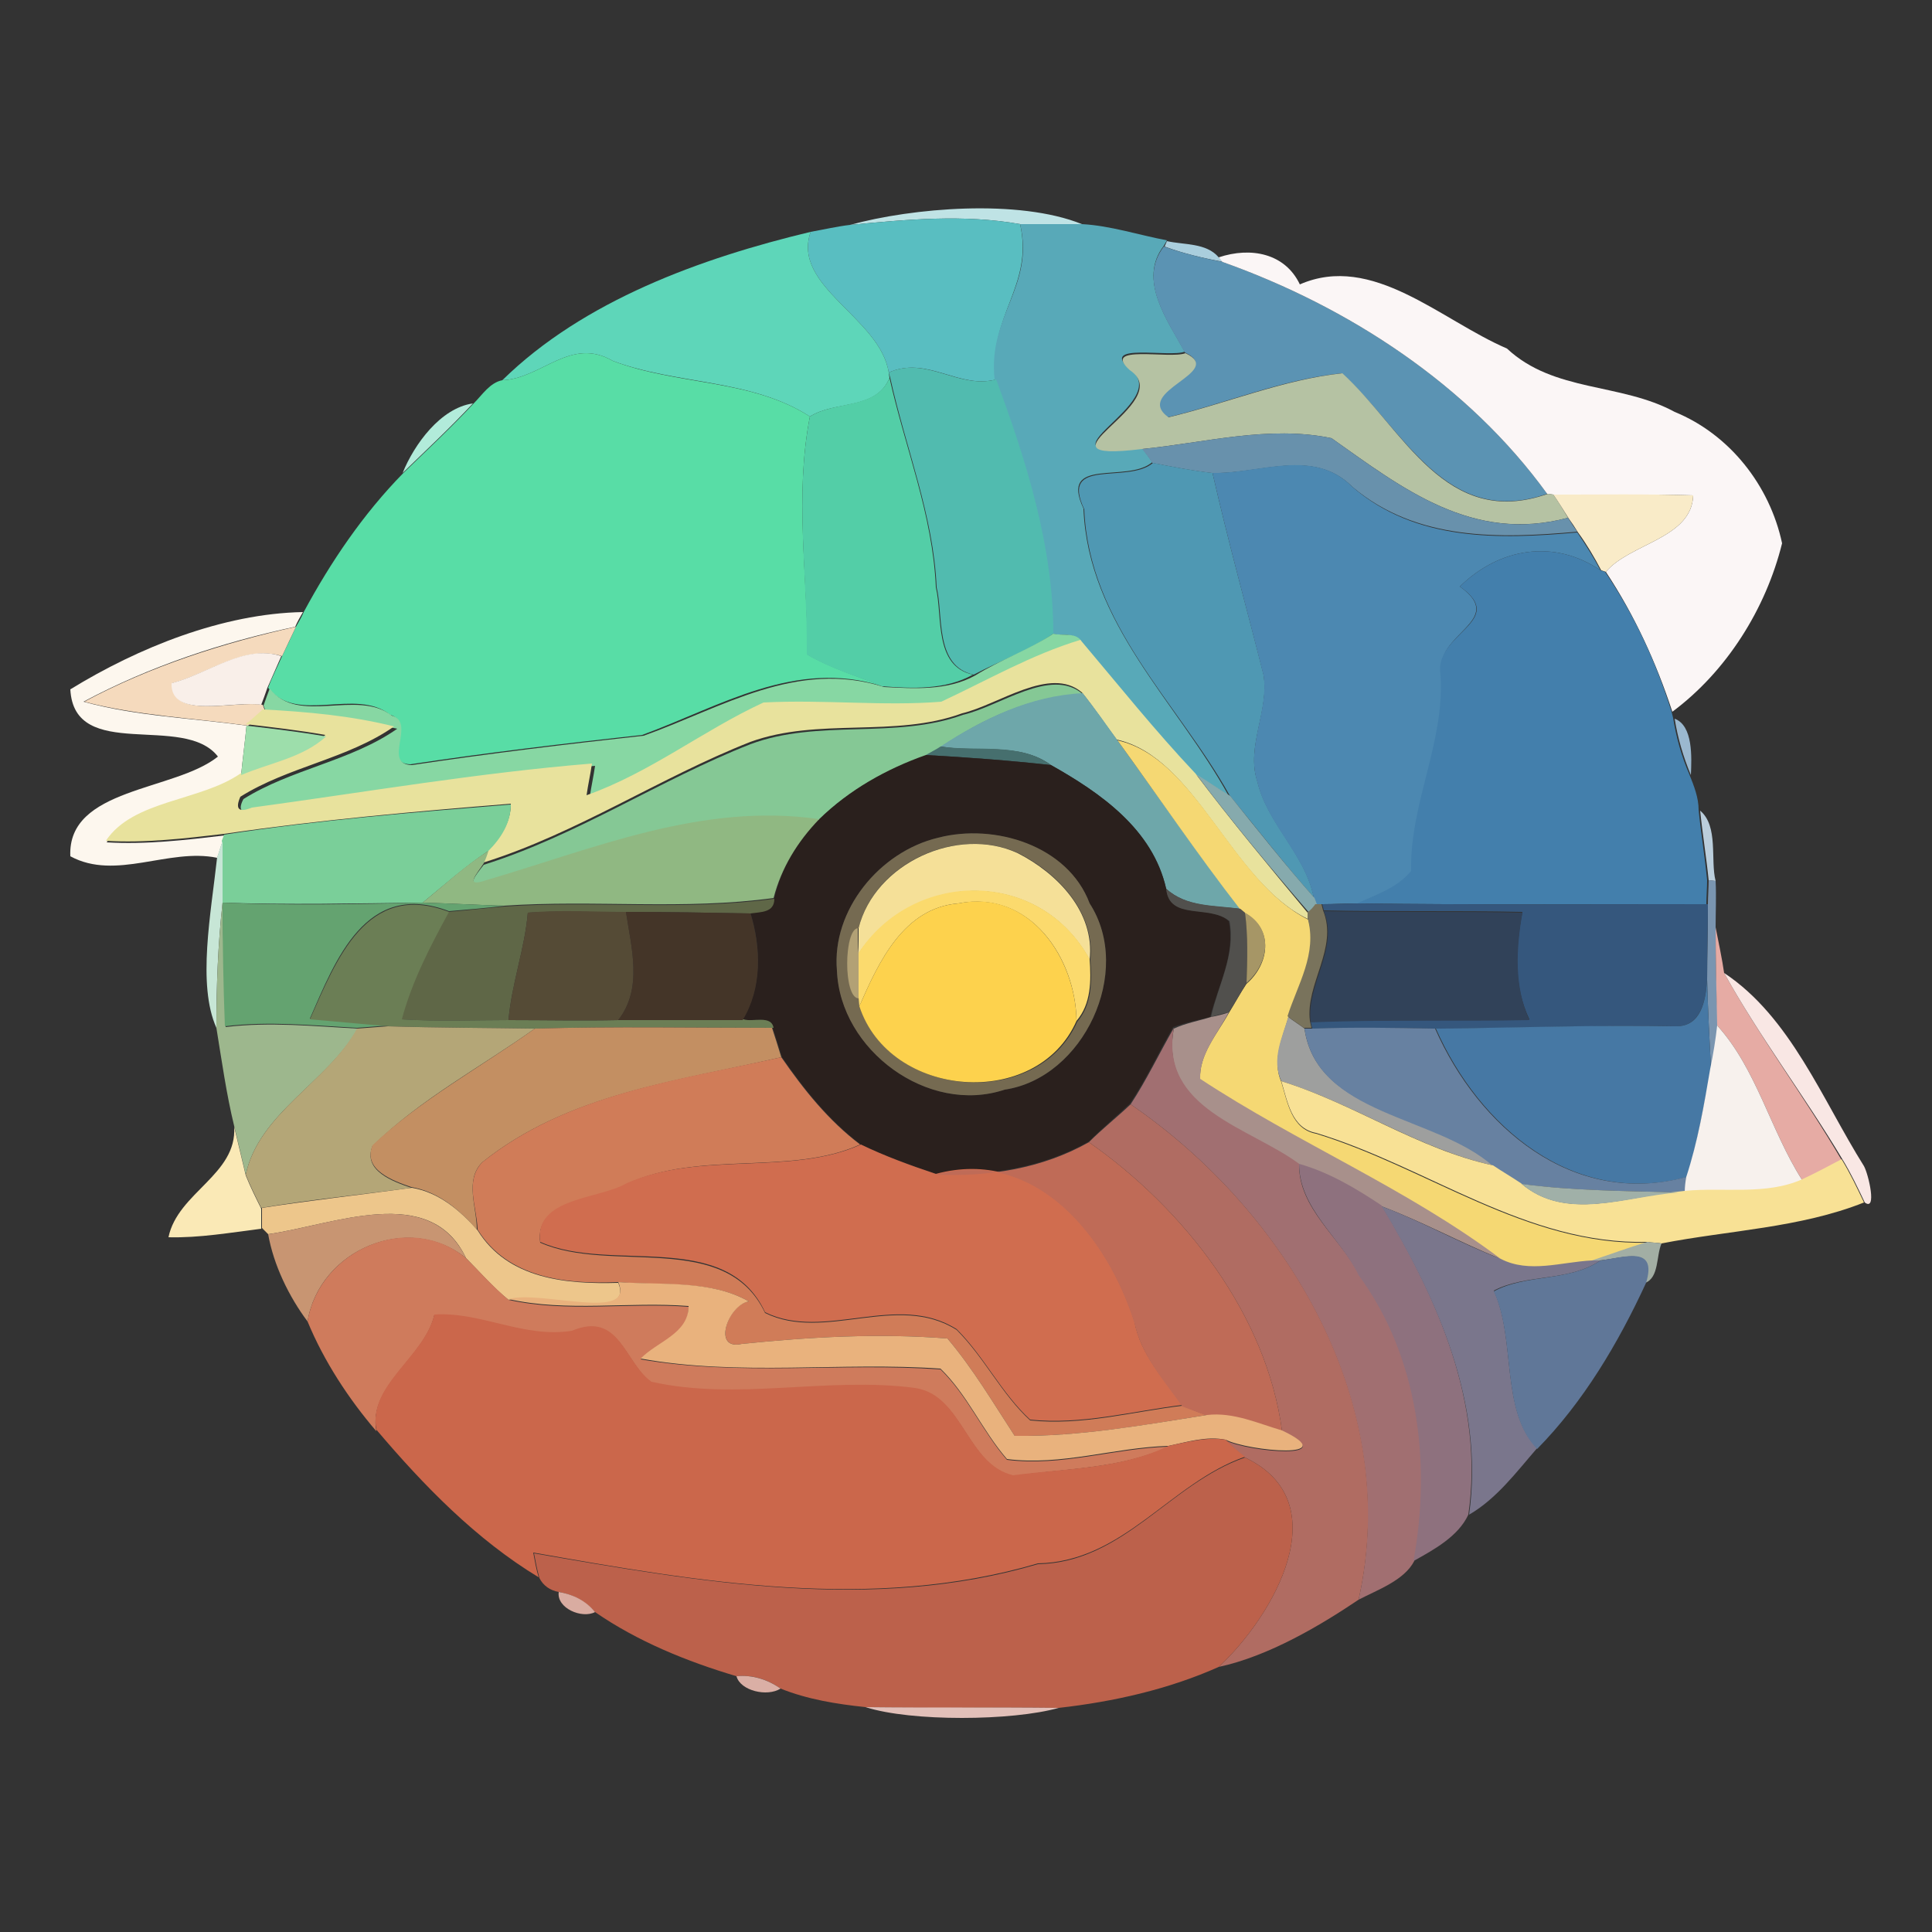 <?xml version="1.0" encoding="utf-8"?>
<!-- Generator: Adobe Illustrator 26.0.3, SVG Export Plug-In . SVG Version: 6.00 Build 0)  -->
<svg version="1.1" id="Layer_1" xmlns="http://www.w3.org/2000/svg" xmlns:xlink="http://www.w3.org/1999/xlink" x="0px" y="0px"
	 viewBox="0 0 250 250" style="enable-background:new 0 0 250 250;" xml:space="preserve">
<rect x="0" y="0" width="250" height="250" fill="#333333" stroke="none"/>
<style type="text/css">
	.st0{fill:#BFE3E5;}
	.st1{fill:#59BEC1;}
	.st2{fill:#58A9B8;}
	.st3{fill:#5ED6B9;}
	.st4{fill:#AACEDD;}
	.st5{fill:#5B93B3;}
	.st6{fill:#FBF6F6;}
	.st7{fill:#58DDA6;}
	.st8{fill:#B5C2A3;}
	.st9{fill:#51BBAF;}
	.st10{fill:#53CEA7;}
	.st11{fill:#B2EBDA;}
	.st12{fill:#6891AC;}
	.st13{fill:#4F98B3;}
	.st14{fill:#4C88B1;}
	.st15{fill:#F9EBC8;}
	.st16{fill:#437FAC;}
	.st17{fill:#FDF7EE;}
	.st18{fill:#F5DABD;}
	.st19{fill:#87D7A3;}
	.st20{fill:#E8E29D;}
	.st21{fill:#F9EFE9;}
	.st22{fill:#85C895;}
	.st23{fill:#6EA7AA;}
	.st24{fill:#9BB8CF;}
	.st25{fill:#9DDEAB;}
	.st26{fill:#F5D873;}
	.st27{fill:#466F6E;}
	.st28{fill:#2A201D;}
	.st29{fill:#86AAAD;}
	.st30{fill:#7ACF99;}
	.st31{fill:#BBCEDC;}
	.st32{fill:#90B882;}
	.st33{fill:#756A51;}
	.st34{fill:#C7E6D6;}
	.st35{fill:#F5E098;}
	.st36{fill:#7A95B0;}
	.st37{fill:#FBDA6D;}
	.st38{fill:#51504D;}
	.st39{fill:#5F6747;}
	.st40{fill:#9DB78D;}
	.st41{fill:#64A370;}
	.st42{fill:#FDD24D;}
	.st43{fill:#79735C;}
	.st44{fill:#35577D;}
	.st45{fill:#6B7E55;}
	.st46{fill:#554B36;}
	.st47{fill:#443528;}
	.st48{fill:#A69666;}
	.st49{fill:#314259;}
	.st50{fill:#B2A175;}
	.st51{fill:#E6ABA4;}
	.st52{fill:#F9E7E4;}
	.st53{fill:#4678A4;}
	.st54{fill:#A8908B;}
	.st55{fill:#9E9F9E;}
	.st56{fill:#B4A677;}
	.st57{fill:#C38F62;}
	.st58{fill:#A16F71;}
	.st59{fill:#6781A1;}
	.st60{fill:#F7F1ED;}
	.st61{fill:#D07C58;}
	.st62{fill:#F8E195;}
	.st63{fill:#B06C62;}
	.st64{fill:#FAE9B6;}
	.st65{fill:#D06D4F;}
	.st66{fill:#BF6B57;}
	.st67{fill:#8E717E;}
	.st68{fill:#A0B0A8;}
	.st69{fill:#EDC68B;}
	.st70{fill:#7A768C;}
	.st71{fill:#C89572;}
	.st72{fill:#CF7B5C;}
	.st73{fill:#A2AEA4;}
	.st74{fill:#607798;}
	.st75{fill:#E9B27D;}
	.st76{fill:#CB674B;}
	.st77{fill:#BC614B;}
	.st78{fill:#D9ACA1;}
	.st79{fill:#DAAFA5;}
	.st80{fill:#E2C0B9;}
</style>
<g id="_x23_bfe3e5ff">
	<path class="st0" d="M110,29.1c8-2.2,21.8-3.4,30-0.1c-2.7,0-5.3,0-8,0C124.7,27.7,117.3,28.4,110,29.1z"/>
</g>
<g id="_x23_59bec1ff">
	<path class="st1" d="M110,29.1c7.3-0.7,14.7-1.4,22-0.1c1.8,8.1-4.2,11.8-3.1,20.1c-4.8,1.3-8.9-3.1-13.9-0.9
		c-1.1-7.1-12.6-11.1-10.1-18.2C106.6,29.7,108.3,29.3,110,29.1z"/>
</g>
<g id="_x23_58a9b8ff">
	<path class="st2" d="M132,29c2.7,0,5.3,0,8,0c3.7,0.2,7.3,1.4,11,2.1l-0.4,0.7c-3.4,4.4,0.5,9.7,2.7,13.7c-1.9,0.8-11-1.2-7.2,2.2
		c6.4,4.3-13.9,12.1,1.7,10.3c0.3,0.4,1,1.3,1.3,1.8c-3.2,2.8-12.1-0.8-8.9,6c0.6,14.9,12.1,25,18.8,37.2c-1.4-1-2.9-1.9-4.4-2.8
		c-5.2-5.6-9.9-11.5-14.9-17.3c-0.8-1.1-2.4-0.6-3.6-0.9c0.1-11.3-3.5-22.4-7.4-32.9C127.8,40.8,133.9,37.1,132,29z"/>
</g>
<g id="_x23_5ed6b9ff">
	<path class="st3" d="M65,49.2C75.5,38.9,90.7,33.4,104.9,30c-2.5,7.1,9,11.1,10.1,18.2l0.1,0.7c-1.7,4.2-7,2.9-10.3,5
		c-7.6-4.9-17.2-4.1-25.5-7.2C73.8,43.5,70.1,49,65,49.2z"/>
</g>
<g id="_x23_aaceddff">
	<path class="st4" d="M151,31.2c2.2,0.5,5.1,0.2,6.7,2.1l0.6,0.6c-2.6-0.5-5.2-1.1-7.6-2L151,31.2z"/>
</g>
<g id="_x23_5b93b3ff">
	<path class="st5" d="M153.3,45.6c-2.2-4.1-6.1-9.3-2.7-13.7c2.5,0.9,5.1,1.5,7.6,2c16.3,5.8,31.8,15.9,42,30
		c-13.2,4.6-18.6-8.5-26.6-15.6c-7.7,0.8-15,3.9-22.5,5.7C146.4,50.5,158.7,48.1,153.3,45.6z"/>
</g>
<g id="_x23_fbf6f6ff">
	<path class="st6" d="M157.7,33.3c4.2-1.4,8.6-0.5,10.5,3.5c9.4-4.1,18.2,4.6,26.8,8.3c6.1,5.7,14.7,4.4,21.7,8.2
		c7.1,2.9,12.3,9.5,13.9,17c-2.1,8.5-7.2,16.6-14.2,21.8c-2.1-6.4-4.9-12.5-8.6-18.1c3.1-3.7,11.1-4.3,11.3-9.9
		c-6-0.2-12.1,0-18.1-0.1l-0.8-0.1c-10.2-14.1-25.7-24.2-42-30L157.7,33.3z"/>
</g>
<g id="_x23_58dda6ff">
	<path class="st7" d="M65,49.2c5.1-0.2,8.8-5.7,14.3-2.5c8.4,3.2,17.9,2.3,25.5,7.2c-2,10.3-0.3,20.5-0.3,30.8
		c3.1,1.8,6.5,2.8,9.7,4.1c-11.3-3.6-21,2.6-31.1,6.3c-10,1.1-20.1,2.3-30,3.8c-3.8-0.1,0.6-5.5-2.6-6.4C46,88.9,38.4,93.8,34.7,89
		c0.5-1.4,1.2-2.7,1.8-4.1c0.6-1.2,1.2-2.5,1.8-3.8c0.3-0.5,0.8-1.4,1-1.9c3.5-6.5,7.7-12.7,12.9-18c3.1-3,6.2-5.9,9.1-9
		C62.4,51.1,63.4,49.5,65,49.2z"/>
</g>
<g id="_x23_b5c2a3ff">
	<path class="st8" d="M146.2,47.9c-3.8-3.4,5.2-1.4,7.2-2.2c5.3,2.5-6.9,4.9-2.2,8.3c7.5-1.8,14.9-4.9,22.5-5.7
		c7.9,7.2,13.3,20.3,26.6,15.6L201,64c0.7,1,1.3,2,1.9,3c-12.4,3.3-21.4-3.8-30.6-10.3c-8.1-1.7-16.4,0.6-24.5,1.4
		C132.2,60,152.6,52.2,146.2,47.9z"/>
</g>
<g id="_x23_51bbafff">
	<path class="st9" d="M115,48.2c4.9-2.2,9,2.2,13.9,0.9c3.9,10.5,7.4,21.6,7.4,32.9c-3.2,2.2-6.9,3.5-10.3,5.3
		c-5.1-1.1-3.9-7.7-4.8-11.3c-0.4-9.3-4-18-6-27.1L115,48.2z"/>
</g>
<g id="_x23_53cea7ff">
	<path class="st10" d="M104.8,53.9c3.3-2.1,8.6-0.9,10.3-5c2,9,5.6,17.7,6,27.1c0.9,3.7-0.3,10.2,4.8,11.3c-3.6,2-7.8,1.8-11.8,1.5
		c-3.2-1.3-6.7-2.3-9.7-4.1C104.5,74.4,102.8,64.2,104.8,53.9z"/>
</g>
<g id="_x23_b2ebdaff">
	<path class="st11" d="M52.1,61.2c1.5-3.7,4.9-8.4,9.1-9C58.3,55.3,55.2,58.2,52.1,61.2z"/>
</g>
<g id="_x23_6891acff">
	<path class="st12" d="M147.8,58.1c8.1-0.8,16.4-3.1,24.5-1.4c9.3,6.6,18.3,13.6,30.6,10.3c0.3,0.5,0.9,1.4,1.2,1.8
		C194,69.7,183.3,70,175,63c-5.1-5.1-12-1.6-18.2-1.8c-2.6-0.3-5.1-0.8-7.7-1.3C148.9,59.5,148.2,58.6,147.8,58.1z"/>
</g>
<g id="_x23_4f98b3ff">
	<path class="st13" d="M140.3,65.9c-3.2-6.8,5.6-3.2,8.9-6c2.5,0.5,5.1,1,7.7,1.3c2,8.8,4.4,17.4,6.6,26.1c0.8,4.6-2.3,9.3-0.8,13.8
		c1.3,5.5,6.2,9.4,7.3,15c-3.8-4.3-7.3-8.8-10.9-13.2C152.4,90.9,140.9,80.8,140.3,65.9z"/>
</g>
<g id="_x23_4c88b1ff">
	<path class="st14" d="M156.9,61.2C163,61.3,170,57.9,175,63c8.2,7.1,19,6.8,29.1,5.9c1.1,1.6,2.1,3.2,3,4.9
		c-6-4.1-13.1-2.9-18.2,2.1c6.3,4.5-3.5,6-2.3,11.4c0.6,8.7-4,16.7-3.8,25.4c-1.7,2.2-4.5,3-7,4.2c-1.6,0-3.2,0.1-4.7,0.1l-0.8,0
		l-0.3-0.8c-1.1-5.6-6-9.5-7.3-15c-1.5-4.6,1.5-9.2,0.8-13.8C161.3,78.6,158.9,70,156.9,61.2z"/>
</g>
<g id="_x23_f9ebc8ff">
	<path class="st15" d="M201,64c6,0,12-0.1,18.1,0.1c-0.2,5.6-8.2,6.2-11.3,9.9l-0.6-0.2c-0.9-1.7-1.9-3.4-3-4.9
		c-0.3-0.5-0.9-1.4-1.2-1.8C202.3,66,201.7,65,201,64z"/>
</g>
<g id="_x23_437facff">
	<path class="st16" d="M188.9,75.9c5.1-5,12.2-6.2,18.2-2.1l0.6,0.2c3.8,5.6,6.6,11.7,8.6,18.1l0.2,0.8c0.4,2.5,1.1,5,2.1,7.3
		c0.6,1.5,1.2,3,1.2,4.6c0.3,3,0.8,6,1.1,9.1c0,0.8-0.1,2.3-0.1,3.1c-15.1,0-30.1,0.1-45.2-0.1c2.4-1.1,5.2-2,7-4.2
		c-0.2-8.7,4.4-16.7,3.8-25.4C185.5,81.9,195.3,80.4,188.9,75.9z"/>
</g>
<g id="_x23_fdf7eeff">
	<path class="st17" d="M9.1,89.2c8.8-5.4,19.7-9.8,30.1-10c-0.3,0.5-0.8,1.4-1,1.9c-9.4,2-18.8,5.1-27.4,9.7
		c6.9,1.9,14,2.1,21.1,3.1c-0.2,2.1-0.5,4.3-0.7,6.4c-5.2,3.6-13.9,3.3-17.4,8.7c5.1,0.3,10.2-0.3,15.3-0.9l-0.3,0.8
		c-0.2,0.5-0.5,1.6-0.7,2.1c-6.3-1.3-13.1,3-19-0.2c-0.4-8.9,13.5-8.4,19.1-12.9C23.8,92.2,9.6,98.7,9.1,89.2z"/>
</g>
<g id="_x23_f5dabdff">
	<path class="st18" d="M10.9,90.8c8.6-4.6,18-7.6,27.4-9.7c-0.6,1.3-1.2,2.5-1.8,3.8c-4.9-1.5-9.6,2.3-14.2,3.5
		c-0.2,4.8,8.2,2.2,11.7,2.8l0.3,0.8c-0.7,0.6-1.5,1.3-2.2,1.9C24.9,92.9,17.7,92.6,10.9,90.8z"/>
</g>
<g id="_x23_87d7a3ff">
	<path class="st19" d="M136.3,82c1.2,0.3,2.8-0.2,3.6,0.9c-6.3,1.9-12.1,5.2-18,8c-7.6,0.6-15.2-0.3-22.7,0.3
		c-7.9,3.5-14.8,9-22.9,12c0.2-1.4,0.5-2.7,0.7-4.1c-14.8,1.2-29.4,3.7-44,5.7c-1.7,0.6-2.3,0.1-1.5-1.4c6.2-3.9,13.9-4.9,19.9-9.1
		c-5.6-1.3-11.3-1.8-17-2.2l-0.3-0.8c0.2-0.6,0.6-1.7,0.8-2.2c3.7,4.8,11.3,0,15.8,3.5c3.2,0.9-1.3,6.3,2.6,6.4
		c10-1.5,20-2.7,30-3.8c10.1-3.6,19.8-9.9,31.1-6.3c3.9,0.2,8.2,0.5,11.8-1.5C129.4,85.4,133.1,84.1,136.3,82z"/>
</g>
<g id="_x23_e8e29dff">
	<path class="st20" d="M121.8,90.8c6-2.8,11.7-6.1,18-8c4.9,5.8,9.7,11.8,14.9,17.3c4.6,6.1,9.6,12.1,14.5,18l0,0.8
		c-10-4.9-14.4-20.9-24.7-23.2c-1.5-2-2.9-4.1-4.5-6.1c-4.1-3.5-10.8,1.6-15.5,2.7c-8.7,3.2-18.6,0.5-27.4,3.7
		c-11.7,4.6-22.4,11.8-34.5,15.6c0.1-0.4,0.4-1.2,0.6-1.6c1.6-1.7,2.9-3.6,2.9-6c-12.4,1-24.8,2.1-37.1,3.9
		c-5.1,0.6-10.2,1.2-15.3,0.9c3.5-5.3,12.2-5.1,17.4-8.7c3.7-1.6,8-2.2,11-5c-3.4-0.6-6.9-1-10.3-1.4c0.8-0.6,1.5-1.3,2.2-1.9
		c5.7,0.3,11.4,0.8,17,2.2c-6,4.2-13.7,5.2-19.9,9.1c-0.7,1.6-0.2,2.1,1.5,1.4c14.7-2,29.3-4.5,44-5.7c-0.2,1.4-0.5,2.7-0.7,4.1
		c8.2-2.9,15.1-8.4,22.9-12C106.7,90.5,114.3,91.4,121.8,90.8z"/>
</g>
<g id="_x23_f9efe9ff">
	<path class="st21" d="M22.2,88.4c4.7-1.2,9.4-5.1,14.2-3.5c-0.6,1.4-1.2,2.7-1.8,4.1c-0.2,0.6-0.6,1.7-0.8,2.2
		C30.4,90.6,22,93.2,22.2,88.4z"/>
</g>
<g id="_x23_85c895ff">
	<path class="st22" d="M124.6,92.5c4.8-1.1,11.4-6.2,15.5-2.7c-6.7,0.3-12.9,3.2-18.4,6.9c-0.5,0.3-1.5,0.8-1.9,1.1
		c-5.1,1.8-9.9,4.4-13.8,8.3c-15.1-2.2-29,3.8-43.1,7.9c-2.9,1-1.3-0.8-0.3-2.1c12.1-3.8,22.8-11,34.5-15.6
		C105.9,93,115.8,95.7,124.6,92.5z"/>
</g>
<g id="_x23_6ea7aaff">
	<path class="st23" d="M121.7,96.6c5.5-3.6,11.7-6.6,18.4-6.9c1.6,2,3,4,4.5,6.1c5.3,7.3,10.4,14.7,15.9,21.8
		c-3.3-0.4-7-0.2-9.6-2.6c-1.8-7.7-8.5-12.4-14.9-16C131.9,96,126.4,97.4,121.7,96.6z"/>
</g>
<g id="_x23_9bb8cfff">
	<path class="st24" d="M216.7,93c2.4,0.9,2.2,5,2.1,7.3C217.8,97.9,217.1,95.5,216.7,93z"/>
</g>
<g id="_x23_9ddeabff">
	<path class="st25" d="M31.9,93.9c3.4,0.4,6.9,0.8,10.3,1.4c-3.1,2.8-7.3,3.4-11,5C31.4,98.2,31.7,96,31.9,93.9z"/>
</g>
<g id="_x23_f5d873ff">
	<path class="st26" d="M144.6,95.8c10.3,2.3,14.7,18.2,24.7,23.2c1.3,4.6-1.3,8.5-2.6,12.7c-0.8,2.7-2.1,5.6-0.9,8.3
		c0.8,2.6,1.3,6.1,4.5,6.7c14.4,4.4,27.2,14.5,42.9,14.1c-2.4,0.7-4.9,1.6-7.2,2.4c-3.9,0.2-8.1,1.8-11.8-0.2
		c-12.1-9-26.3-15-38.9-23.3c-0.2-3.2,2.2-5.9,3.7-8.6c0.8-1.3,1.5-2.6,2.3-3.8c2.9-2.5,3.6-7-0.2-9.1l-0.6-0.5
		C154.9,110.5,149.9,103.1,144.6,95.8z"/>
</g>
<g id="_x23_466f6eff">
	<path class="st27" d="M119.8,97.7c0.5-0.3,1.5-0.8,1.9-1.1c4.7,0.7,10.2-0.6,14.3,2.4C130.6,98.4,125.2,98,119.8,97.7z"/>
</g>
<g id="_x23_2a201dff">
	<path class="st28" d="M106,106c3.9-3.8,8.7-6.5,13.8-8.3c5.4,0.3,10.8,0.7,16.2,1.3c6.4,3.6,13.2,8.3,14.9,16
		c0.4,4.2,5.6,1.9,8.1,4.2c0.9,4.4-1.4,8.3-2.4,12.4c-1.6,0.4-3.2,0.7-4.8,1.3c-1.9,3.3-3.5,6.8-5.6,9.9c-1.8,1.7-3.6,3.2-5.3,4.9
		c-6,3.4-13,4.5-19.8,4.2c-3.3-1.1-6.6-2.3-9.7-3.8c-4.1-3.1-7.3-7.1-10.2-11.3c-0.4-1.3-0.8-2.5-1.2-3.8c-0.3-1.7-2.7-0.7-3.9-1.1
		c2.5-4.1,2.4-9.3,1-13.8c1.3-0.2,3-0.2,3.1-1.9C101.1,112.3,103.2,108.9,106,106 M121.4,108.4c-7.6,1.8-13.8,9.4-13.1,17.2
		c0.5,10.3,11.8,18.7,21.7,15.4c10.2-1.5,16.7-15.3,11-24.1C138.2,109.5,128.7,106.5,121.4,108.4z"/>
</g>
<g id="_x23_86aaadff">
	<path class="st29" d="M154.8,100.2c1.5,0.9,2.9,1.9,4.4,2.8c3.6,4.5,7.1,8.9,10.9,13.2l0.3,0.8c-0.2,0.3-0.7,0.9-1,1.1
		C164.3,112.2,159.4,106.3,154.8,100.2z"/>
</g>
<g id="_x23_7acf99ff">
	<path class="st30" d="M29,108c12.3-1.9,24.7-2.9,37.1-3.9c0,2.4-1.3,4.4-2.9,6c-3,2-5.7,4.4-8.5,6.7c-8.7,0.1-17.4,0.3-26,0
		c0-2.7,0-5.3,0-8L29,108z"/>
</g>
<g id="_x23_bbcedcff">
	<path class="st31" d="M220,104.9c2.4,2,1.3,6.4,2,9.1l-0.9-0.1C220.8,110.9,220.3,107.9,220,104.9z"/>
</g>
<g id="_x23_90b882ff">
	<path class="st32" d="M62.9,113.9c14-4.1,28-10.1,43.1-7.9c-2.8,2.9-4.9,6.3-5.9,10.2c-11.6,1.6-23.2,0.2-34.9,1
		c-3.5-0.1-7-0.3-10.5-0.4c2.8-2.3,5.5-4.8,8.5-6.7c-0.1,0.4-0.4,1.2-0.6,1.6C61.7,113.1,60,114.9,62.9,113.9z"/>
</g>
<g id="_x23_756a51ff">
	<path class="st33" d="M121.4,108.4c7.3-1.9,16.8,1,19.6,8.5c5.7,8.8-0.8,22.6-11,24.1c-9.9,3.3-21.3-5.1-21.7-15.4
		C107.6,117.8,113.8,110.2,121.4,108.4 M111.1,120.1c-1.9,0.2-1.9,9.1,0.1,9.1l0.1,1.1c3.9,11.9,23,13.4,28.1,1.9
		c1.9-2.2,1.9-5.2,1.7-8c0.6-6.2-4.2-11.2-9.3-13.8C123.9,106.8,113.2,111.6,111.1,120.1z"/>
</g>
<g id="_x23_c7e6d6ff">
	<path class="st34" d="M28.1,110.9c0.2-0.5,0.5-1.6,0.7-2.1c0,2.7,0,5.3,0,8c-0.6,5.4-0.8,10.8-0.8,16.2
		C25.5,127.4,27.3,118.2,28.1,110.9z"/>
</g>
<g id="_x23_f5e098ff">
	<path class="st35" d="M111.1,120.1c2.1-8.4,12.8-13.3,20.6-9.7c5.1,2.6,10,7.6,9.3,13.8c-6.5-11.9-22.7-11.6-29.9-0.8
		C111.1,122.5,111.1,120.9,111.1,120.1z"/>
</g>
<g id="_x23_7a95b0ff">
	<path class="st36" d="M221.1,113.9l0.9,0.1c0.1,2,0,4,0,6c0,4.2,0.1,8.4,0.3,12.7c-0.2,1.9-0.5,3.8-0.9,5.6
		c-0.2-3.8-0.4-7.6-0.5-11.5c0-3.3,0.1-6.5,0.1-9.8C221,116.2,221.1,114.7,221.1,113.9z"/>
</g>
<g id="_x23_fbda6dff">
	<path class="st37" d="M111.1,123.3c7.1-10.8,23.4-11,29.9,0.8c0.2,2.8,0.2,5.8-1.7,8c-0.1-8.1-6-17-15.3-15.2
		c-7.1,0.6-10.3,7.6-12.8,13.3l-0.1-1.1C111.1,127.2,111.1,125.3,111.1,123.3z"/>
</g>
<g id="_x23_51504dff">
	<path class="st38" d="M150.9,115c2.6,2.4,6.3,2.1,9.6,2.6l0.6,0.5c0.4,3,0.3,6.1,0.2,9.1c-0.8,1.3-1.5,2.6-2.3,3.8
		c-0.6,0.1-1.7,0.4-2.3,0.6c0.9-4.1,3.2-8,2.4-12.4C156.5,117,151.3,119.2,150.9,115z"/>
</g>
<g id="_x23_5f6747ff">
	<path class="st39" d="M65.3,117.3c11.6-0.8,23.3,0.6,34.9-1c0,1.8-1.7,1.7-3.1,1.9c-5.4-0.1-10.7-0.2-16.1-0.2
		c-4.2,0.1-8.5-0.2-12.7,0.1c-0.4,4.7-2.1,9.2-2.5,13.9c-4.6,0-9.3,0.2-13.9-0.1c1.3-4.9,3.7-9.5,6.1-13.9
		C60.5,117.8,62.9,117.5,65.3,117.3z"/>
</g>
<g id="_x23_9db78dff">
	<path class="st40" d="M28,133c0-5.4,0.2-10.8,0.8-16.2c0.1,5.4,0.2,10.7,0.4,16.1c5.7-0.7,11.4-0.1,17.1,0.2
		C42.4,140,33.5,144,31.8,152c-0.5-2.1-1-4.2-1.5-6.3C29.3,141.6,28.7,137.3,28,133z"/>
</g>
<g id="_x23_64a370ff">
	<path class="st41" d="M28.8,116.8c8.7,0.4,17.4,0.2,26,0c3.5,0.1,7,0.3,10.5,0.4c-2.4,0.3-4.8,0.5-7.2,0.7
		c-10.8-4.1-14.7,6.4-18,13.9c2.5,0.2,7.6,0.7,10.1,0.9c-1.3,0.1-2.6,0.2-4,0.3c-5.7-0.3-11.4-0.9-17.1-0.2
		C28.9,127.6,28.8,122.2,28.8,116.8z"/>
</g>
<g id="_x23_fdd24dff">
	<path class="st42" d="M111.2,130.2c2.5-5.7,5.7-12.7,12.8-13.3c9.2-1.9,15.2,7.1,15.3,15.2C134.2,143.7,115.1,142.2,111.2,130.2z"
		/>
</g>
<g id="_x23_79735cff">
	<path class="st43" d="M170.2,117l0.8,0l0.2,0.8c2,4.9-2.3,9.5-1.7,14.3l0.2,0.9l-1,0c-0.5-0.4-1.6-1.1-2.1-1.5
		c1.3-4.1,3.9-8.1,2.6-12.7l0-0.8C169.5,117.9,170,117.3,170.2,117z"/>
</g>
<g id="_x23_35577dff">
	<path class="st44" d="M171.1,117c1.6,0,3.2-0.1,4.7-0.1c15.1,0.2,30.1,0.1,45.2,0.1c0,3.3-0.1,6.5-0.1,9.8c-0.2,2.7-0.8,6-4,6
		c-10.4-0.2-20.8,0.3-31.2,0.3c-5.3-0.1-10.6-0.1-15.9,0l-0.2-0.9c9.4-0.3,18.9-0.1,28.3-0.3c-2.1-4.4-1.8-9.2-0.9-13.9
		c-8.6-0.2-17.1,0-25.7-0.2L171.1,117z"/>
</g>
<g id="_x23_6b7e55ff">
	<path class="st45" d="M40.1,131.9c3.4-7.6,7.3-18,18-13.9c-2.4,4.4-4.8,9-6.1,13.9c4.6,0.3,9.3,0.1,13.9,0.1c4.7,0,9.4,0.1,14.2,0
		c5.3,0,10.7,0,16.1-0.1c1.2,0.4,3.6-0.6,3.9,1.1c-10.2,0-20.5-0.2-30.7,0.1c-6.3-0.1-12.7-0.1-19-0.3
		C47.7,132.6,42.6,132.1,40.1,131.9z"/>
</g>
<g id="_x23_554b36ff">
	<path class="st46" d="M68.3,118.1c4.2-0.4,8.4-0.1,12.7-0.1c0.7,4.7,2.2,9.9-1,14c-4.7,0.1-9.4,0-14.2,0
		C66.2,127.3,67.9,122.8,68.3,118.1z"/>
</g>
<g id="_x23_443528ff">
	<path class="st47" d="M81,118c5.4,0,10.7,0.1,16.1,0.2c1.4,4.5,1.5,9.7-1,13.8C90.7,132,85.3,132,80,132
		C83.2,127.9,81.7,122.7,81,118z"/>
</g>
<g id="_x23_a69666ff">
	<path class="st48" d="M161.1,118.1c3.8,2.1,3.1,6.6,0.2,9.1C161.4,124.2,161.5,121.1,161.1,118.1z"/>
</g>
<g id="_x23_314259ff">
	<path class="st49" d="M171.3,117.9c8.6,0.2,17.1,0,25.7,0.2c-0.8,4.6-1.1,9.5,0.9,13.9c-9.4,0.2-18.9-0.1-28.3,0.3
		C169,127.3,173.3,122.8,171.3,117.9z"/>
</g>
<g id="_x23_b2a175ff">
	<path class="st50" d="M111.1,129.2c-2-0.1-1.9-8.9-0.1-9.1c0,0.8,0,2.4,0.1,3.2C111.1,125.3,111.1,127.2,111.1,129.2z"/>
</g>
<g id="_x23_e6aba4ff">
	<path class="st51" d="M222,120c0.3,1.5,0.9,4.4,1.1,5.9c4.6,8.3,10.4,16,15.2,24.2c-1.7,1-3.4,1.8-5.1,2.6c-4.1-6.4-5.9-14.4-11-20
		C222.1,128.4,222,124.2,222,120z"/>
</g>
<g id="_x23_f9e7e4ff">
	<path class="st52" d="M223.1,125.9c8.6,5.7,12.7,16.4,18.1,25c0.6,1.1,1.7,5.9,0.1,4.7c-0.9-1.9-1.8-3.8-2.9-5.6
		C233.5,141.8,227.7,134.2,223.1,125.9z"/>
</g>
<g id="_x23_4678a4ff">
	<path class="st53" d="M216.9,132.8c3.2,0,3.8-3.2,4-6c0.1,3.8,0.3,7.6,0.5,11.5c-0.9,4.7-1.7,9.4-3.1,14
		c-14.7,4-26.9-6.5-32.5-19.2C196.1,133,206.5,132.6,216.9,132.8z"/>
</g>
<g id="_x23_a8908bff">
	<path class="st54" d="M156.7,131.6c0.6-0.1,1.8-0.4,2.3-0.6c-1.4,2.7-3.8,5.4-3.7,8.6c12.6,8.3,26.8,14.2,38.9,23.3
		c-5.2-2.1-10.1-4.8-15.4-6.8c-3.3-2.2-6.8-4.3-10.7-5.4c-6.4-4.7-18.2-7.2-16.2-17.6C153.4,132.4,155.1,132.1,156.7,131.6z"/>
</g>
<g id="_x23_9e9f9eff">
	<path class="st55" d="M165.8,139.9c-1.3-2.8,0.1-5.6,0.9-8.3c0.5,0.4,1.6,1.1,2.1,1.5c1.6,11.2,17,11.1,24.4,17.7
		C183.6,148.7,175.2,142.8,165.8,139.9z"/>
</g>
<g id="_x23_b4a677ff">
	<path class="st56" d="M46.2,133.1c1.3-0.1,2.6-0.2,4-0.3c6.3,0.2,12.7,0.2,19,0.3c-7,5-14.8,9.1-21,15.2c-1.3,3.2,2.7,4.6,5,5.4
		c-6.4,0.9-12.9,1.5-19.4,2.6c-0.7-1.4-1.4-2.8-2-4.3C33.5,144,42.4,140,46.2,133.1z"/>
</g>
<g id="_x23_c38f62ff">
	<path class="st57" d="M69.2,133.1c10.2-0.3,20.5-0.1,30.7-0.1c0.4,1.2,0.8,2.5,1.2,3.8c-13.4,3.1-27.6,4.7-38.7,13.6
		c-2.3,2.3-0.7,5.8-0.7,8.7c-2.3-2.6-5-4.9-8.5-5.5c-2.3-0.8-6.3-2.2-5-5.4C54.4,142.3,62.2,138.1,69.2,133.1z"/>
</g>
<g id="_x23_a16f71ff">
	<path class="st58" d="M146.3,142.9c2.1-3.2,3.7-6.6,5.6-9.9c-1.9,10.5,9.9,12.9,16.2,17.6c-0.1,5.8,5.4,9.6,7.8,14.4
		c7.7,10.5,9.4,24.3,7.1,37c-1.3,2.5-4.7,3.7-7.2,5C181.4,181.8,166.6,156.8,146.3,142.9z"/>
</g>
<g id="_x23_6781a1ff">
	<path class="st59" d="M168.8,133.1l1,0c5.3-0.2,10.6-0.1,15.9,0c5.6,12.7,17.8,23.2,32.5,19.2c0,0.5-0.1,1.4-0.2,1.9l-0.9,0.1
		c-6.8-0.2-13.6-0.2-20.3-1.1c-1.2-0.8-2.4-1.5-3.6-2.3C185.8,144.3,170.4,144.4,168.8,133.1z"/>
</g>
<g id="_x23_f7f1edff">
	<path class="st60" d="M222.2,132.7c5.1,5.6,6.9,13.6,11,20c-4.7,2.1-10.2,1-15.2,1.5c0-0.5,0.1-1.4,0.2-1.9c1.5-4.6,2.3-9.3,3.1-14
		C221.7,136.4,222,134.5,222.2,132.7z"/>
</g>
<g id="_x23_d07c58ff">
	<path class="st61" d="M62.4,150.4c11.1-8.9,25.3-10.6,38.7-13.6c2.9,4.2,6.1,8.2,10.2,11.3c-9.1,4.1-20.7,0.7-30.2,5.1
		c-3.5,2.1-12,1.9-11.2,7.6c9.2,4.1,24-1.7,29.1,9.1c7.7,3.8,17.1-2.7,24.8,2.2c3.6,3.6,5.8,8.3,9.5,11.7c6.7,0.7,13.1-1.1,19.7-1.9
		c1.1,0.4,2.1,0.9,3.2,1.2c-8.2,1.3-16.5,2.8-24.9,2.7c-2.8-4.3-5.4-8.7-8.7-12.6c-8.9-0.7-17.8-0.2-26.6,0.7
		c-3.9,0.9-1.8-5.1,0.9-5.5c-4.9-2.8-11.3-2-16.9-2.5c-6.8,0.3-14.3-0.5-18.2-6.8C61.7,156.2,60.1,152.8,62.4,150.4z"/>
</g>
<g id="_x23_f8e195ff">
	<path class="st62" d="M165.8,139.9c9.4,2.9,17.7,8.8,27.4,10.9c1.2,0.8,2.4,1.5,3.6,2.3c5.8,5,13.6,1.7,20.3,1.1l0.9-0.1
		c5-0.5,10.5,0.6,15.2-1.5c1.7-0.8,3.4-1.7,5.1-2.6c1.1,1.8,2,3.7,2.9,5.6c-8.3,3.3-17.5,3.6-26.2,5.3c-0.5-0.1-1.4-0.1-1.8-0.2
		c-15.7,0.4-28.4-9.7-42.9-14.1C167.1,146,166.6,142.5,165.8,139.9z"/>
</g>
<g id="_x23_b06c62ff">
	<path class="st63" d="M146.3,142.9c20.3,13.9,35.2,38.9,29.5,64.1c-4.9,3.3-11.6,7.3-18.1,8.7c7.1-6.6,15.6-21.3,3.4-27.1
		c-0.9-0.7-1.7-1.5-2.5-2.2c3,1.5,15.3,2.6,7.3-1.2c-2-15.1-12.7-28.8-25-37.4C142.6,146.1,144.5,144.6,146.3,142.9z"/>
</g>
<g id="_x23_fae9b6ff">
	<path class="st64" d="M30.3,145.8c0.5,2.1,1,4.2,1.5,6.3c0.6,1.5,1.3,2.9,2,4.3c0,0.7,0,2,0,2.6c-4,0.5-8,1.2-12,1.1
		C23,154.3,30.7,152,30.3,145.8z"/>
</g>
<g id="_x23_d06d4fff">
	<path class="st65" d="M111.4,148.1c3.1,1.5,6.4,2.7,9.7,3.8c13-3.5,22.2,8.1,25.7,19.1c0.8,4.3,3.8,7.4,6.2,10.8
		c-6.5,0.8-13,2.6-19.7,1.9c-3.7-3.4-5.9-8.1-9.5-11.7c-7.7-4.9-17.1,1.6-24.8-2.2c-5.1-10.9-19.9-5-29.1-9.1
		c-0.8-5.8,7.7-5.5,11.2-7.6C90.7,148.9,102.3,152.2,111.4,148.1z"/>
</g>
<g id="_x23_bf6b57ff">
	<path class="st66" d="M121.1,152c6.8,0.3,13.8-0.8,19.8-4.2c12.3,8.6,23,22.3,25,37.4c-3.2-0.9-6.3-2.4-9.7-2
		c-1.1-0.4-2.1-0.8-3.2-1.2c-2.4-3.4-5.3-6.6-6.2-10.8C143.3,160.1,134.1,148.5,121.1,152z"/>
</g>
<g id="_x23_8e717eff">
	<path class="st67" d="M168.1,150.6c3.9,1.1,7.4,3.2,10.7,5.4c7.2,12,13.3,25.6,11.2,40c-1.3,2.8-4.4,4.5-7.1,6
		c2.3-12.6,0.7-26.4-7.1-37C173.5,160.2,168.1,156.4,168.1,150.6z"/>
</g>
<g id="_x23_a0b0a8ff">
	<path class="st68" d="M196.9,153.2c6.7,0.9,13.6,0.9,20.3,1.1C210.5,154.8,202.6,158.1,196.9,153.2z"/>
</g>
<g id="_x23_edc68bff">
	<path class="st69" d="M33.9,156.3c6.4-1,12.9-1.7,19.4-2.6c3.5,0.6,6.2,2.9,8.5,5.5c3.9,6.3,11.4,7,18.2,6.8c2.2,5.2-10,1-14.2,2.2
		c-2-1.6-3.7-3.6-5.5-5.4c-4.6-9.8-17.1-4.3-25.6-3.1c-0.2-0.2-0.6-0.6-0.8-0.8C33.9,158.2,33.9,156.9,33.9,156.3z"/>
</g>
<g id="_x23_7a768cff">
	<path class="st70" d="M178.8,156.1c5.3,2,10.2,4.8,15.4,6.8c3.7,1.9,7.8,0.4,11.8,0.2l1.1,0c-4.1,2.8-9.6,1.7-13.8,3.9
		c2.9,6.3,0.8,15.4,5.6,20.4c-2.7,3.1-5.2,6.5-8.8,8.6C192.1,181.6,186,168.1,178.8,156.1z"/>
</g>
<g id="_x23_c89572ff">
	<path class="st71" d="M34.7,159.7c8.5-1.2,20.9-6.7,25.6,3.1c-7.4-6-19-1.1-20.5,8.2C37.4,167.8,35.4,163.7,34.7,159.7z"/>
</g>
<g id="_x23_cf7b5cff">
	<path class="st72" d="M39.8,171c1.5-9.3,13.2-14.3,20.5-8.2c1.8,1.8,3.5,3.7,5.5,5.4c7.6,1.7,15.6,0.3,23.3,0.9
		c0.1,3.6-4.1,4.6-6.2,6.8c12.8,2.2,25.9,0.4,38.8,1.3c3.5,3.4,5.4,8,8.6,11.7c7.1,0.9,13.9-1.5,20.9-1.7
		c-6.2,2.9-13.4,2.8-20.1,3.8c-6-1.4-6.5-10.4-12.7-11.3c-11.3-1.5-22.8,1.7-34.1-0.8c-3.5-2.5-4.1-9.2-10.3-6.6
		c-6.1,1-11.7-2.5-17.8-2.1c-1.3,5.5-8.6,9.1-7.5,15C45.1,181,41.9,176.1,39.8,171z"/>
</g>
<g id="_x23_a2aea4ff">
	<path class="st73" d="M206,163.1c2.4-0.8,4.8-1.7,7.2-2.4c0.4,0.1,1.4,0.1,1.8,0.2c-0.7,1.6-0.3,4.4-2.1,5.1
		c1.5-4.9-2.8-3.2-5.9-2.9L206,163.1z"/>
</g>
<g id="_x23_607798ff">
	<path class="st74" d="M207.1,163.1c3.1-0.4,7.4-2,5.9,2.9c-3.6,7.8-8.1,15.4-14.1,21.5c-4.8-5-2.7-14.1-5.6-20.4
		C197.5,164.8,203,165.9,207.1,163.1z"/>
</g>
<g id="_x23_e9b27dff">
	<path class="st75" d="M80,165.9c5.6,0.4,12-0.3,16.9,2.5c-2.7,0.5-4.8,6.4-0.9,5.5c8.8-0.9,17.7-1.4,26.6-0.7
		c3.3,3.9,5.9,8.3,8.7,12.6c8.4,0.1,16.6-1.4,24.9-2.7c3.4-0.4,6.6,1.1,9.7,2c8,3.8-4.3,2.7-7.3,1.2c-2.5-0.5-5,0.3-7.4,0.8
		c-7,0.2-13.8,2.6-20.9,1.7c-3.2-3.7-5.1-8.3-8.6-11.7c-12.9-0.9-26,1-38.8-1.3c2.1-2.2,6.2-3.2,6.2-6.8c-7.7-0.6-15.7,0.8-23.3-0.9
		C70,166.9,82.2,171.1,80,165.9z"/>
</g>
<g id="_x23_cb674bff">
	<path class="st76" d="M56.2,170.1c6-0.4,11.6,3.1,17.8,2.1c6.2-2.6,6.8,4.1,10.3,6.6c11.2,2.5,22.8-0.7,34.1,0.8
		c6.2,0.9,6.7,9.9,12.7,11.3c6.7-0.9,13.9-0.8,20.1-3.8c2.4-0.5,4.9-1.2,7.4-0.8c0.8,0.8,1.6,1.5,2.5,2.2
		c-9.7,3.4-15.7,13.6-26.8,13.8c-21.4,6.3-43.8,2.4-65.3-1.4c0.2,1.1,0.4,2.2,0.7,3.2c-8.1-4.9-14.9-11.9-21-19.1
		C47.6,179.2,54.9,175.6,56.2,170.1z"/>
</g>
<g id="_x23_bc614bff">
	<path class="st77" d="M134.3,202.4c11.1-0.2,17-10.4,26.8-13.8c12.2,5.8,3.7,20.5-3.4,27.1c-6.5,2.9-13.6,4.5-20.7,5.3
		c-8.3-0.1-16.7,0.1-25-0.1c-3.8-0.4-7.5-1-11-2.4c-1.7-1.2-3.6-1.8-5.7-1.6c-6.4-1.9-12.8-4.5-18.3-8.3c-1.2-1.4-2.9-2.3-4.7-2.6
		c-1.1-0.2-2-0.8-2.5-1.8c-0.3-1.1-0.5-2.1-0.7-3.2C90.5,204.7,113,208.7,134.3,202.4z"/>
</g>
<g id="_x23_d9aca1ff">
	<path class="st78" d="M72.3,206c1.8,0.3,3.5,1.1,4.7,2.6C75.3,209.5,72,208.1,72.3,206z"/>
</g>
<g id="_x23_daafa5ff">
	<path class="st79" d="M95.3,216.9c2-0.2,4,0.4,5.7,1.6C99.3,219.6,95.8,218.8,95.3,216.9z"/>
</g>
<g id="_x23_e2c0b9ff">
	<path class="st80" d="M112,220.9c8.3,0.1,16.7,0,25,0.1C131,222.7,117.9,222.8,112,220.9z"/>
</g>
</svg>
